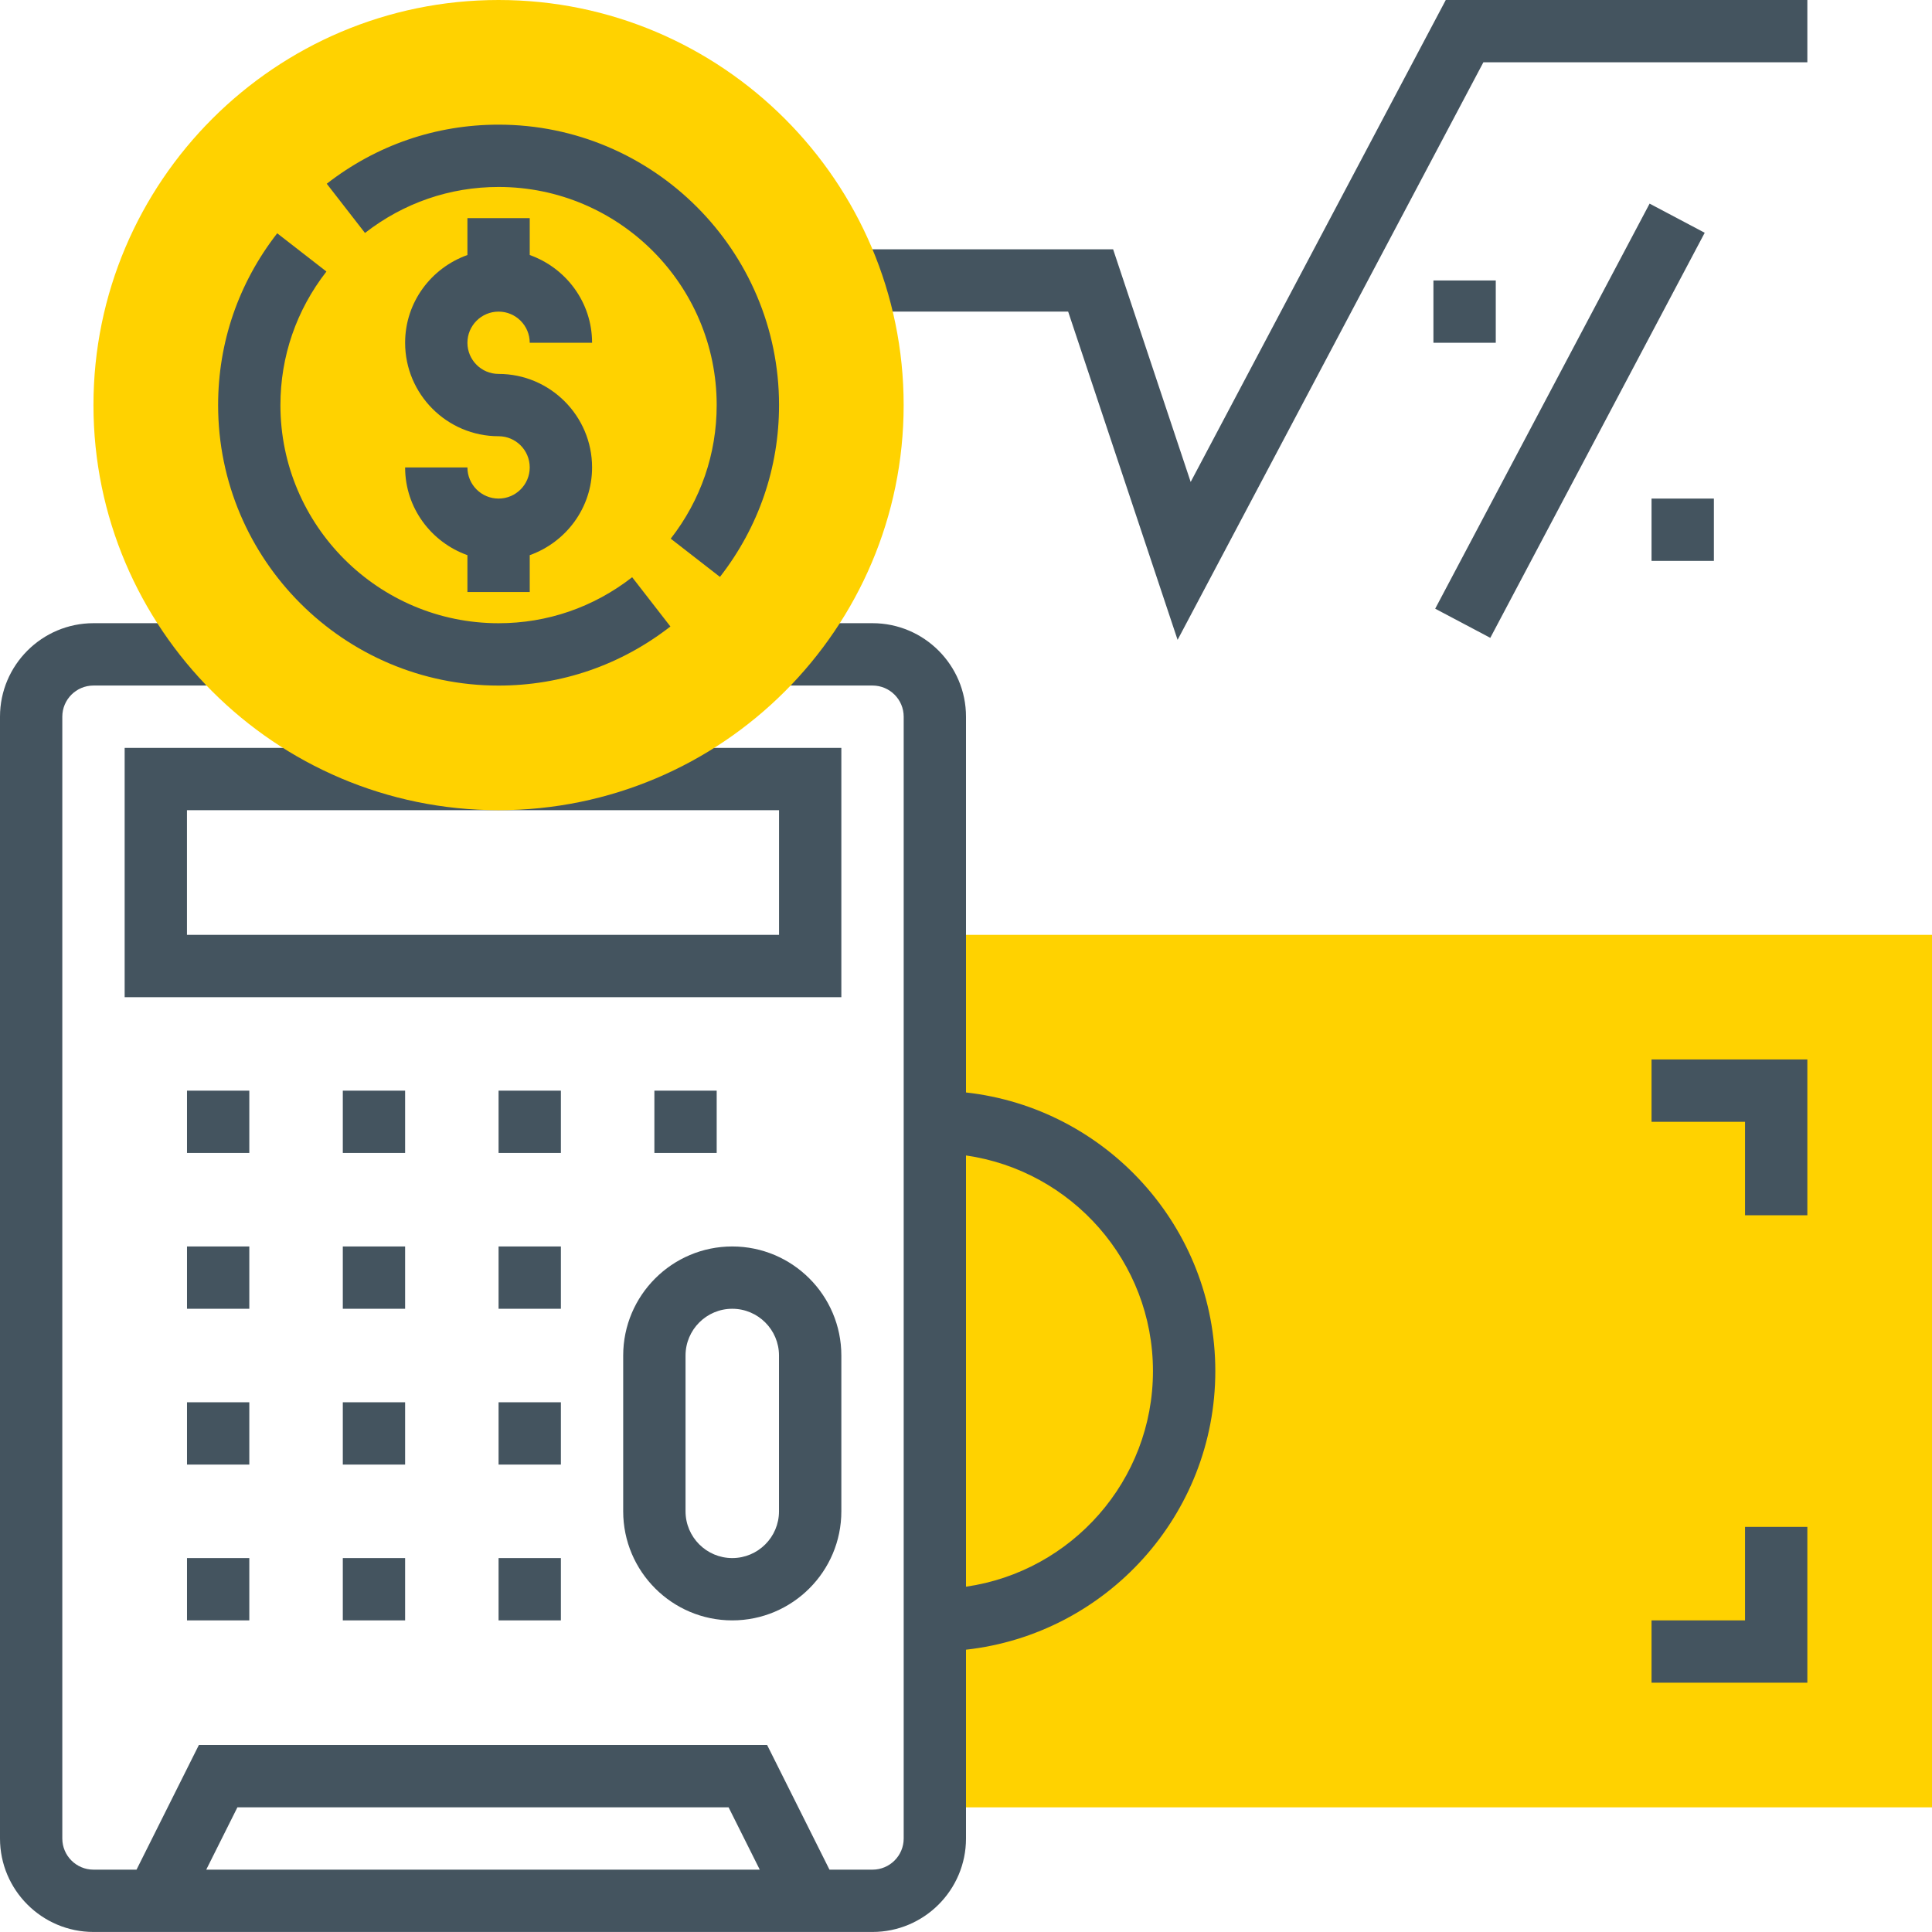 <svg width="48" height="48" viewBox="0 0 48 48" fill="none" xmlns="http://www.w3.org/2000/svg">
<path d="M23.226 23.226H48V44.903H23.226V23.226Z" fill="#FFD200"/>
<path d="M20.903 24.775H3.097V18.581H20.903V24.775ZM4.645 23.226H19.355V20.129H4.645V23.226Z" fill="#44545F"/>
<path d="M18.193 40.258C16.699 40.258 15.483 39.043 15.483 37.548V33.678C15.483 32.183 16.699 30.968 18.193 30.968C19.687 30.968 20.903 32.183 20.903 33.678V37.548C20.903 39.043 19.687 40.258 18.193 40.258ZM18.193 32.516C17.553 32.516 17.032 33.037 17.032 33.678V37.548C17.032 38.189 17.553 38.71 18.193 38.71C18.833 38.71 19.354 38.189 19.354 37.548V33.678C19.354 33.037 18.833 32.516 18.193 32.516Z" fill="#44545F"/>
<path d="M4.646 27.097H6.194V28.645H4.646V27.097Z" fill="#44545F"/>
<path d="M8.517 27.097H10.065V28.645H8.517V27.097Z" fill="#44545F"/>
<path d="M12.387 27.097H13.935V28.645H12.387V27.097Z" fill="#44545F"/>
<path d="M16.258 27.097H17.806V28.645H16.258V27.097Z" fill="#44545F"/>
<path d="M4.646 30.968H6.194V32.516H4.646V30.968Z" fill="#44545F"/>
<path d="M8.517 30.968H10.065V32.516H8.517V30.968Z" fill="#44545F"/>
<path d="M12.387 30.968H13.935V32.516H12.387V30.968Z" fill="#44545F"/>
<path d="M4.646 34.839H6.194V36.387H4.646V34.839Z" fill="#44545F"/>
<path d="M8.517 34.839H10.065V36.387H8.517V34.839Z" fill="#44545F"/>
<path d="M12.387 34.839H13.935V36.387H12.387V34.839Z" fill="#44545F"/>
<path d="M4.646 38.71H6.194V40.258H4.646V38.71Z" fill="#44545F"/>
<path d="M8.517 38.71H10.065V40.258H8.517V38.71Z" fill="#44545F"/>
<path d="M12.387 38.71H13.935V40.258H12.387V38.71Z" fill="#44545F"/>
<path d="M30.194 34.064C30.194 30.483 27.479 27.528 24 27.142V17.806C24 16.526 22.958 15.483 21.677 15.483H19.355V17.032H21.677C22.105 17.032 22.452 17.379 22.452 17.806V45.677C22.452 46.104 22.105 46.451 21.677 46.451H20.608L19.059 43.354H4.941L3.392 46.451H2.323C1.895 46.451 1.548 46.104 1.548 45.677V17.806C1.548 17.379 1.895 17.032 2.323 17.032H5.419V15.483H2.323C1.042 15.483 0 16.526 0 17.806V45.677C0 46.957 1.042 47.999 2.323 47.999H21.677C22.958 47.999 24 46.957 24 45.677V40.986C27.479 40.6 30.194 37.645 30.194 34.064ZM5.124 46.451L5.898 44.903H18.102L18.876 46.451H5.124ZM24 39.421V28.707C26.622 29.084 28.645 31.34 28.645 34.064C28.645 36.788 26.622 39.044 24 39.421Z" fill="#44545F"/>
<path d="M44.903 30.193H43.355V27.871H41.032V26.322H44.903V30.193Z" fill="#44545F"/>
<path d="M44.903 41.806H41.032V40.258H43.355V37.935H44.903V41.806Z" fill="#44545F"/>
<path d="M29.257 15.897L26.538 7.742H20.903V6.194H27.655L29.582 11.974L35.92 0H44.903V1.548H36.854L29.257 15.897Z" fill="#44545F"/>
<path d="M35.657 15.123L40.984 5.059L42.353 5.783L37.026 15.847L35.657 15.123Z" fill="#44545F"/>
<path d="M41.032 12.387H42.581V13.935H41.032V12.387Z" fill="#44545F"/>
<path d="M35.613 6.968H37.162V8.516H35.613V6.968Z" fill="#44545F"/>
<path d="M12.387 20.129C6.837 20.129 2.322 15.614 2.322 10.065C2.322 4.515 6.837 0 12.387 0C17.936 0 22.451 4.515 22.451 10.065C22.451 15.614 17.936 20.129 12.387 20.129Z" fill="#FFD200"/>
<path d="M12.387 7.742C12.814 7.742 13.161 8.089 13.161 8.516H14.71C14.71 7.508 14.06 6.656 13.161 6.336V5.419H11.613V6.336C10.714 6.656 10.065 7.508 10.065 8.516C10.065 9.796 11.107 10.838 12.387 10.838C12.814 10.838 13.161 11.185 13.161 11.613C13.161 12.04 12.814 12.387 12.387 12.387C11.96 12.387 11.613 12.04 11.613 11.613H10.065C10.065 12.62 10.714 13.472 11.613 13.793V14.709H13.161V13.793C14.06 13.472 14.71 12.62 14.71 11.613C14.71 10.332 13.667 9.29 12.387 9.29C11.96 9.29 11.613 8.943 11.613 8.516C11.613 8.089 11.96 7.742 12.387 7.742Z" fill="#44545F"/>
<path d="M12.387 3.097C10.829 3.097 9.354 3.604 8.118 4.565L9.068 5.788C10.03 5.04 11.178 4.645 12.387 4.645C15.375 4.645 17.806 7.077 17.806 10.064C17.806 11.274 17.412 12.422 16.664 13.383L17.887 14.333C18.848 13.098 19.355 11.622 19.355 10.064C19.355 6.222 16.229 3.097 12.387 3.097Z" fill="#44545F"/>
<path d="M12.387 17.033C8.544 17.033 5.419 13.907 5.419 10.065C5.419 8.507 5.926 7.032 6.887 5.796L8.11 6.746C7.362 7.708 6.967 8.856 6.967 10.065C6.967 13.053 9.399 15.484 12.387 15.484C13.596 15.484 14.744 15.09 15.706 14.341L16.656 15.565C15.42 16.526 13.944 17.033 12.387 17.033Z" fill="#44545F"/>
</svg>
